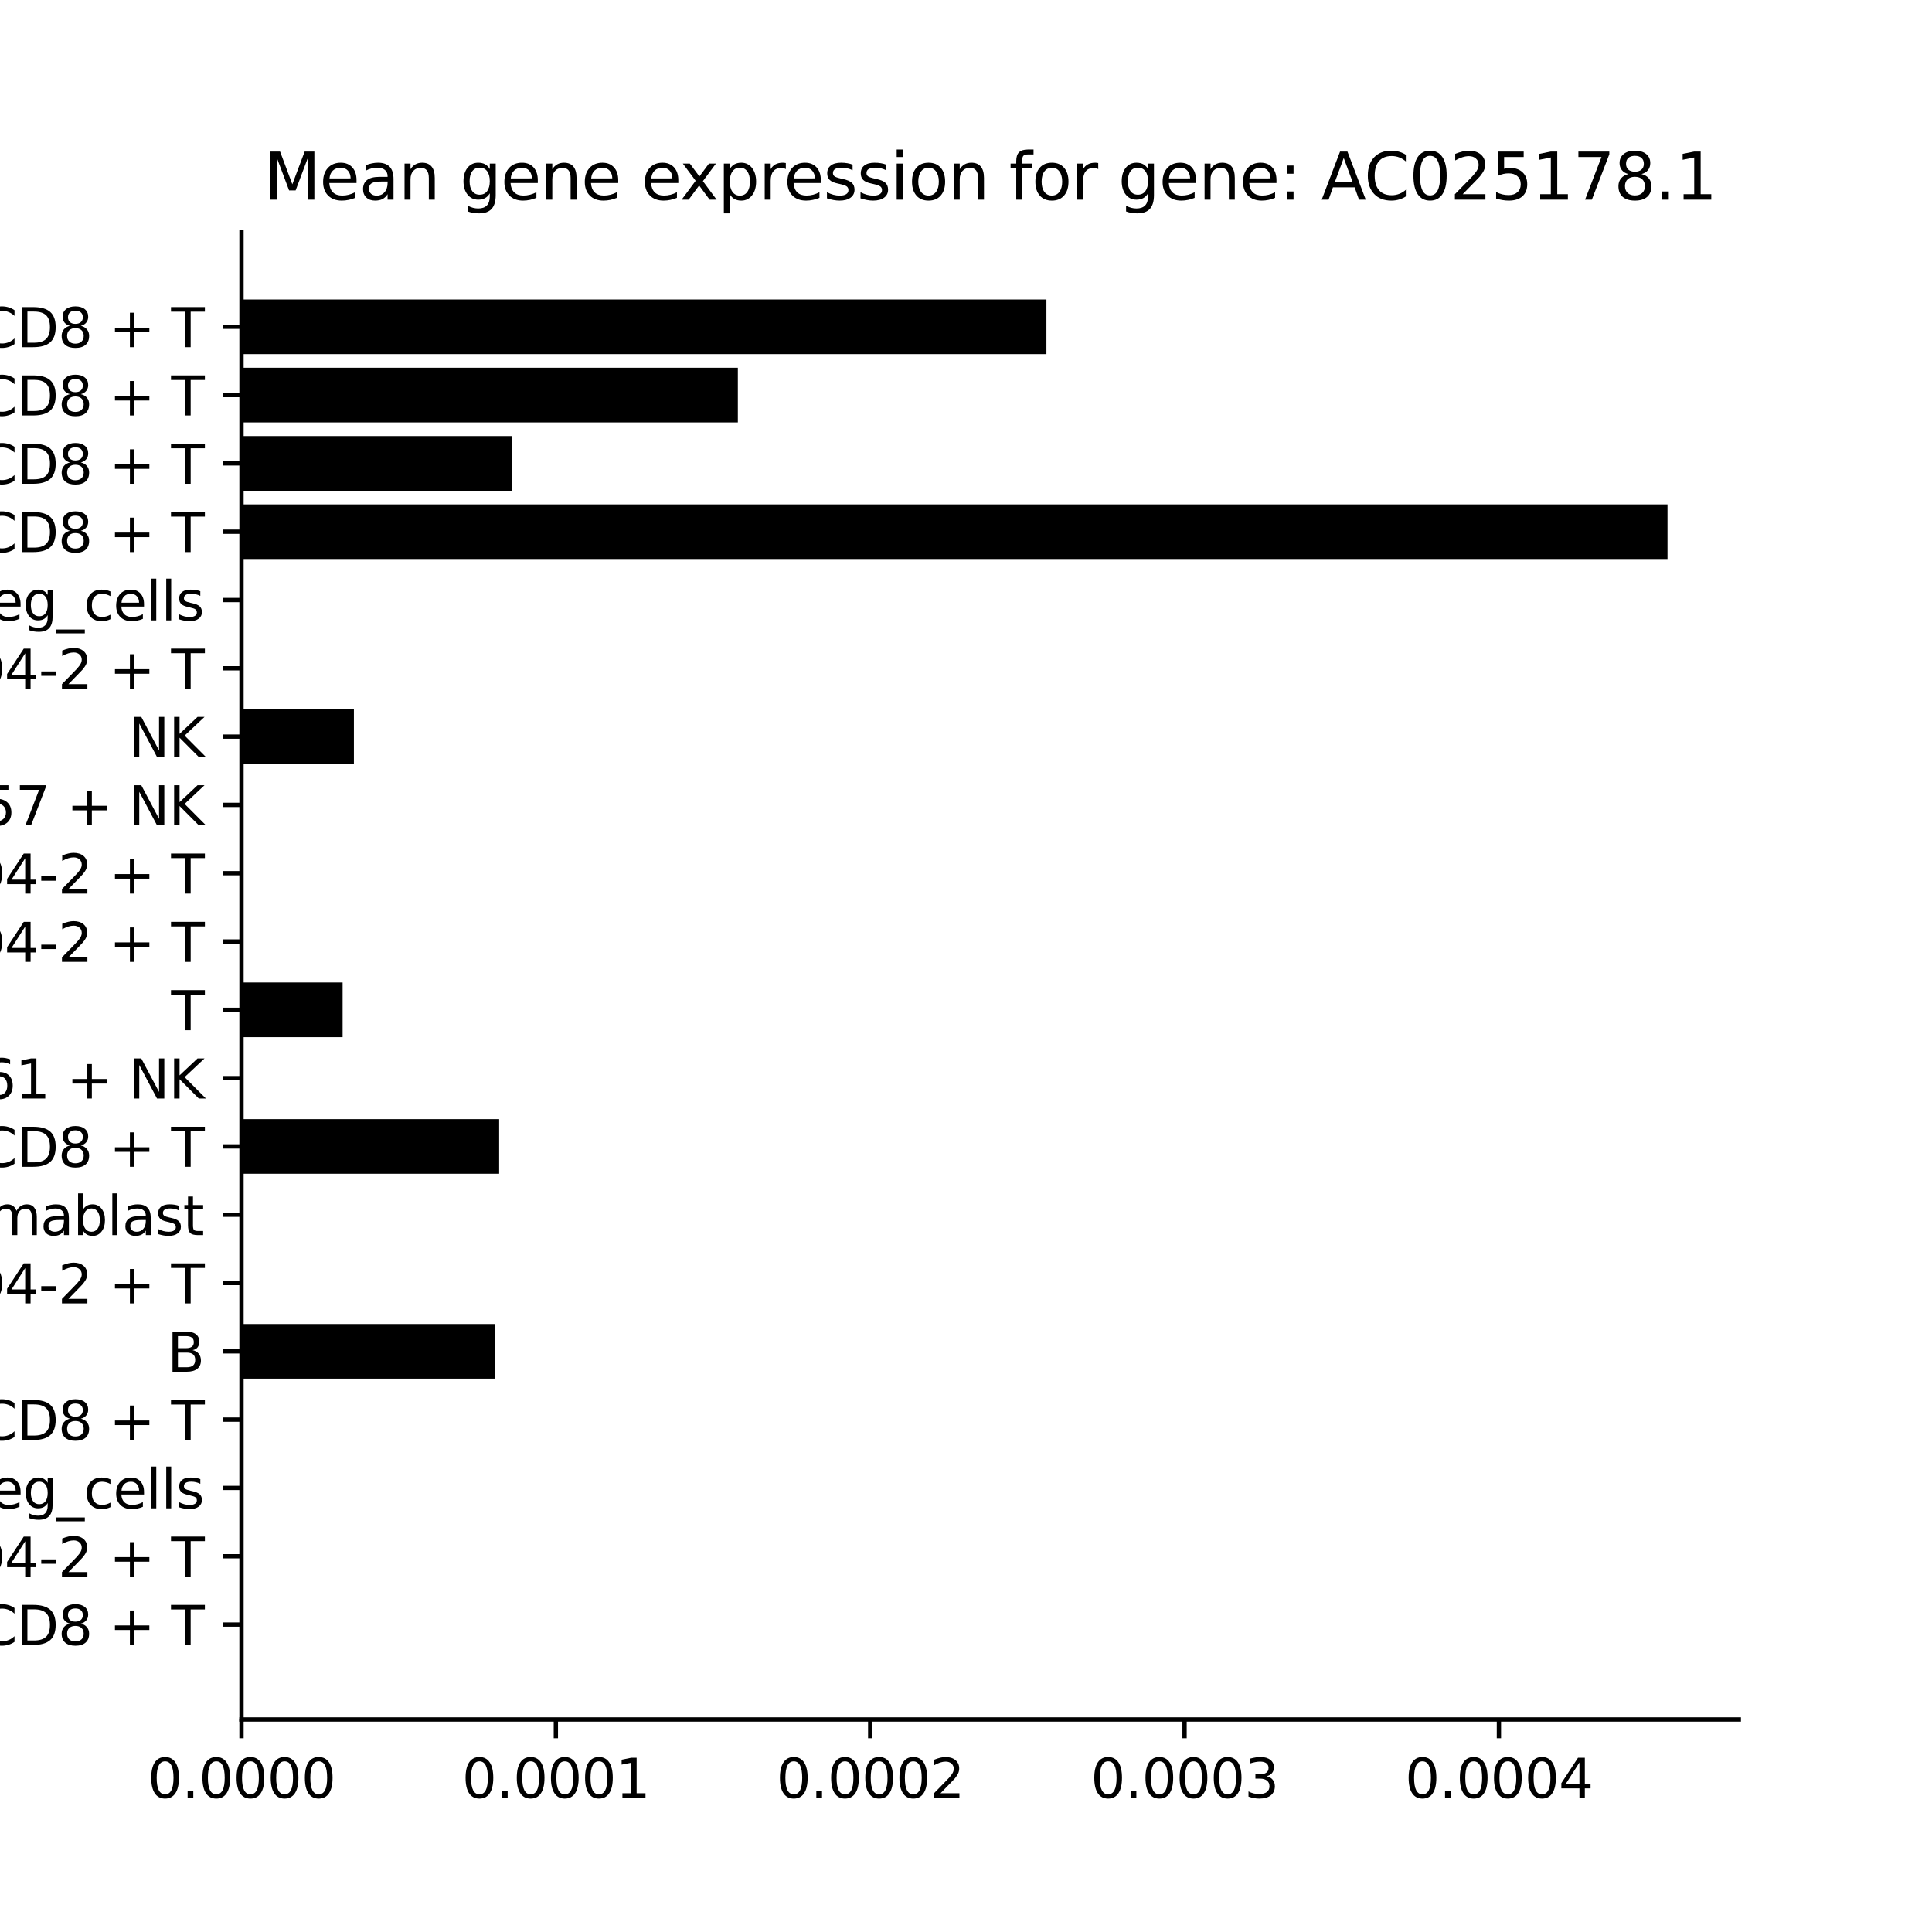 <?xml version="1.0" encoding="utf-8" standalone="no"?>
<!DOCTYPE svg PUBLIC "-//W3C//DTD SVG 1.1//EN"
  "http://www.w3.org/Graphics/SVG/1.1/DTD/svg11.dtd">
<svg xmlns:xlink="http://www.w3.org/1999/xlink" width="360pt" height="360pt" viewBox="0 0 360 360" xmlns="http://www.w3.org/2000/svg" version="1.1">
 <defs>
  <style type="text/css">*{stroke-linejoin: round; stroke-linecap: butt}</style>
 </defs>
 <g id="figure_1">
  <g id="patch_1">
   <path d="M 0 360 
L 360 360 
L 360 0 
L 0 0 
z
" style="fill: #ffffff"/>
  </g>
  <g id="axes_1">
   <g id="patch_2">
    <path d="M 45 320.4 
L 324 320.4 
L 324 43.2 
L 45 43.2 
z
" style="fill: #ffffff"/>
   </g>
   <g id="patch_3">
    <path d="M 45 55.8 
L 194.986 55.8 
L 194.986 65.982 
L 45 65.982 
z
" clip-path="url(#p5c3dc49578)"/>
   </g>
   <g id="patch_4">
    <path d="M 45 68.527 
L 137.486 68.527 
L 137.486 78.709 
L 45 78.709 
z
" clip-path="url(#p5c3dc49578)"/>
   </g>
   <g id="patch_5">
    <path d="M 45 81.255 
L 95.43 81.255 
L 95.43 91.436 
L 45 91.436 
z
" clip-path="url(#p5c3dc49578)"/>
   </g>
   <g id="patch_6">
    <path d="M 45 93.982 
L 310.714 93.982 
L 310.714 104.164 
L 45 104.164 
z
" clip-path="url(#p5c3dc49578)"/>
   </g>
   <g id="patch_7">
    <path d="M 45 106.709 
L 45 106.709 
L 45 116.891 
L 45 116.891 
z
" clip-path="url(#p5c3dc49578)"/>
   </g>
   <g id="patch_8">
    <path d="M 45 119.436 
L 45 119.436 
L 45 129.618 
L 45 129.618 
z
" clip-path="url(#p5c3dc49578)"/>
   </g>
   <g id="patch_9">
    <path d="M 45 132.164 
L 65.945 132.164 
L 65.945 142.345 
L 45 142.345 
z
" clip-path="url(#p5c3dc49578)"/>
   </g>
   <g id="patch_10">
    <path d="M 45 144.891 
L 45 144.891 
L 45 155.073 
L 45 155.073 
z
" clip-path="url(#p5c3dc49578)"/>
   </g>
   <g id="patch_11">
    <path d="M 45 157.618 
L 45 157.618 
L 45 167.8 
L 45 167.8 
z
" clip-path="url(#p5c3dc49578)"/>
   </g>
   <g id="patch_12">
    <path d="M 45 170.345 
L 45 170.345 
L 45 180.527 
L 45 180.527 
z
" clip-path="url(#p5c3dc49578)"/>
   </g>
   <g id="patch_13">
    <path d="M 45 183.073 
L 63.84 183.073 
L 63.84 193.255 
L 45 193.255 
z
" clip-path="url(#p5c3dc49578)"/>
   </g>
   <g id="patch_14">
    <path d="M 45 195.8 
L 45 195.8 
L 45 205.982 
L 45 205.982 
z
" clip-path="url(#p5c3dc49578)"/>
   </g>
   <g id="patch_15">
    <path d="M 45 208.527 
L 93.009 208.527 
L 93.009 218.709 
L 45 218.709 
z
" clip-path="url(#p5c3dc49578)"/>
   </g>
   <g id="patch_16">
    <path d="M 45 221.255 
L 45 221.255 
L 45 231.436 
L 45 231.436 
z
" clip-path="url(#p5c3dc49578)"/>
   </g>
   <g id="patch_17">
    <path d="M 45 233.982 
L 45 233.982 
L 45 244.164 
L 45 244.164 
z
" clip-path="url(#p5c3dc49578)"/>
   </g>
   <g id="patch_18">
    <path d="M 45 246.709 
L 92.161 246.709 
L 92.161 256.891 
L 45 256.891 
z
" clip-path="url(#p5c3dc49578)"/>
   </g>
   <g id="patch_19">
    <path d="M 45 259.436 
L 45 259.436 
L 45 269.618 
L 45 269.618 
z
" clip-path="url(#p5c3dc49578)"/>
   </g>
   <g id="patch_20">
    <path d="M 45 272.164 
L 45 272.164 
L 45 282.345 
L 45 282.345 
z
" clip-path="url(#p5c3dc49578)"/>
   </g>
   <g id="patch_21">
    <path d="M 45 284.891 
L 45 284.891 
L 45 295.073 
L 45 295.073 
z
" clip-path="url(#p5c3dc49578)"/>
   </g>
   <g id="patch_22">
    <path d="M 45 297.618 
L 45 297.618 
L 45 307.8 
L 45 307.8 
z
" clip-path="url(#p5c3dc49578)"/>
   </g>
   <g id="matplotlib.axis_1">
    <g id="xtick_1">
     <g id="line2d_1">
      <defs>
       <path id="m1528992772" d="M 0 0 
L 0 3.5 
" style="stroke: #000000; stroke-width: 0.8"/>
      </defs>
      <g>
       <use xlink:href="#m1528992772" x="45" y="320.4" style="stroke: #000000; stroke-width: 0.8"/>
      </g>
     </g>
     <g id="text_1">
      <!-- 0.0000 -->
      <g transform="translate(27.505 334.998) scale(0.1 -0.1)">
       <defs>
        <path id="DejaVuSans-30" d="M 2034 4250 
Q 1547 4250 1301 3770 
Q 1056 3291 1056 2328 
Q 1056 1369 1301 889 
Q 1547 409 2034 409 
Q 2525 409 2770 889 
Q 3016 1369 3016 2328 
Q 3016 3291 2770 3770 
Q 2525 4250 2034 4250 
z
M 2034 4750 
Q 2819 4750 3233 4129 
Q 3647 3509 3647 2328 
Q 3647 1150 3233 529 
Q 2819 -91 2034 -91 
Q 1250 -91 836 529 
Q 422 1150 422 2328 
Q 422 3509 836 4129 
Q 1250 4750 2034 4750 
z
" transform="scale(0.016)"/>
        <path id="DejaVuSans-2e" d="M 684 794 
L 1344 794 
L 1344 0 
L 684 0 
L 684 794 
z
" transform="scale(0.016)"/>
       </defs>
       <use xlink:href="#DejaVuSans-30"/>
       <use xlink:href="#DejaVuSans-2e" x="63.623"/>
       <use xlink:href="#DejaVuSans-30" x="95.41"/>
       <use xlink:href="#DejaVuSans-30" x="159.033"/>
       <use xlink:href="#DejaVuSans-30" x="222.656"/>
       <use xlink:href="#DejaVuSans-30" x="286.279"/>
      </g>
     </g>
    </g>
    <g id="xtick_2">
     <g id="line2d_2">
      <g>
       <use xlink:href="#m1528992772" x="103.575" y="320.4" style="stroke: #000000; stroke-width: 0.8"/>
      </g>
     </g>
     <g id="text_2">
      <!-- 0.0001 -->
      <g transform="translate(86.08 334.998) scale(0.1 -0.1)">
       <defs>
        <path id="DejaVuSans-31" d="M 794 531 
L 1825 531 
L 1825 4091 
L 703 3866 
L 703 4441 
L 1819 4666 
L 2450 4666 
L 2450 531 
L 3481 531 
L 3481 0 
L 794 0 
L 794 531 
z
" transform="scale(0.016)"/>
       </defs>
       <use xlink:href="#DejaVuSans-30"/>
       <use xlink:href="#DejaVuSans-2e" x="63.623"/>
       <use xlink:href="#DejaVuSans-30" x="95.41"/>
       <use xlink:href="#DejaVuSans-30" x="159.033"/>
       <use xlink:href="#DejaVuSans-30" x="222.656"/>
       <use xlink:href="#DejaVuSans-31" x="286.279"/>
      </g>
     </g>
    </g>
    <g id="xtick_3">
     <g id="line2d_3">
      <g>
       <use xlink:href="#m1528992772" x="162.15" y="320.4" style="stroke: #000000; stroke-width: 0.8"/>
      </g>
     </g>
     <g id="text_3">
      <!-- 0.0002 -->
      <g transform="translate(144.655 334.998) scale(0.1 -0.1)">
       <defs>
        <path id="DejaVuSans-32" d="M 1228 531 
L 3431 531 
L 3431 0 
L 469 0 
L 469 531 
Q 828 903 1448 1529 
Q 2069 2156 2228 2338 
Q 2531 2678 2651 2914 
Q 2772 3150 2772 3378 
Q 2772 3750 2511 3984 
Q 2250 4219 1831 4219 
Q 1534 4219 1204 4116 
Q 875 4013 500 3803 
L 500 4441 
Q 881 4594 1212 4672 
Q 1544 4750 1819 4750 
Q 2544 4750 2975 4387 
Q 3406 4025 3406 3419 
Q 3406 3131 3298 2873 
Q 3191 2616 2906 2266 
Q 2828 2175 2409 1742 
Q 1991 1309 1228 531 
z
" transform="scale(0.016)"/>
       </defs>
       <use xlink:href="#DejaVuSans-30"/>
       <use xlink:href="#DejaVuSans-2e" x="63.623"/>
       <use xlink:href="#DejaVuSans-30" x="95.41"/>
       <use xlink:href="#DejaVuSans-30" x="159.033"/>
       <use xlink:href="#DejaVuSans-30" x="222.656"/>
       <use xlink:href="#DejaVuSans-32" x="286.279"/>
      </g>
     </g>
    </g>
    <g id="xtick_4">
     <g id="line2d_4">
      <g>
       <use xlink:href="#m1528992772" x="220.725" y="320.4" style="stroke: #000000; stroke-width: 0.8"/>
      </g>
     </g>
     <g id="text_4">
      <!-- 0.0003 -->
      <g transform="translate(203.23 334.998) scale(0.1 -0.1)">
       <defs>
        <path id="DejaVuSans-33" d="M 2597 2516 
Q 3050 2419 3304 2112 
Q 3559 1806 3559 1356 
Q 3559 666 3084 287 
Q 2609 -91 1734 -91 
Q 1441 -91 1130 -33 
Q 819 25 488 141 
L 488 750 
Q 750 597 1062 519 
Q 1375 441 1716 441 
Q 2309 441 2620 675 
Q 2931 909 2931 1356 
Q 2931 1769 2642 2001 
Q 2353 2234 1838 2234 
L 1294 2234 
L 1294 2753 
L 1863 2753 
Q 2328 2753 2575 2939 
Q 2822 3125 2822 3475 
Q 2822 3834 2567 4026 
Q 2313 4219 1838 4219 
Q 1578 4219 1281 4162 
Q 984 4106 628 3988 
L 628 4550 
Q 988 4650 1302 4700 
Q 1616 4750 1894 4750 
Q 2613 4750 3031 4423 
Q 3450 4097 3450 3541 
Q 3450 3153 3228 2886 
Q 3006 2619 2597 2516 
z
" transform="scale(0.016)"/>
       </defs>
       <use xlink:href="#DejaVuSans-30"/>
       <use xlink:href="#DejaVuSans-2e" x="63.623"/>
       <use xlink:href="#DejaVuSans-30" x="95.41"/>
       <use xlink:href="#DejaVuSans-30" x="159.033"/>
       <use xlink:href="#DejaVuSans-30" x="222.656"/>
       <use xlink:href="#DejaVuSans-33" x="286.279"/>
      </g>
     </g>
    </g>
    <g id="xtick_5">
     <g id="line2d_5">
      <g>
       <use xlink:href="#m1528992772" x="279.3" y="320.4" style="stroke: #000000; stroke-width: 0.8"/>
      </g>
     </g>
     <g id="text_5">
      <!-- 0.0004 -->
      <g transform="translate(261.805 334.998) scale(0.1 -0.1)">
       <defs>
        <path id="DejaVuSans-34" d="M 2419 4116 
L 825 1625 
L 2419 1625 
L 2419 4116 
z
M 2253 4666 
L 3047 4666 
L 3047 1625 
L 3713 1625 
L 3713 1100 
L 3047 1100 
L 3047 0 
L 2419 0 
L 2419 1100 
L 313 1100 
L 313 1709 
L 2253 4666 
z
" transform="scale(0.016)"/>
       </defs>
       <use xlink:href="#DejaVuSans-30"/>
       <use xlink:href="#DejaVuSans-2e" x="63.623"/>
       <use xlink:href="#DejaVuSans-30" x="95.41"/>
       <use xlink:href="#DejaVuSans-30" x="159.033"/>
       <use xlink:href="#DejaVuSans-30" x="222.656"/>
       <use xlink:href="#DejaVuSans-34" x="286.279"/>
      </g>
     </g>
    </g>
   </g>
   <g id="matplotlib.axis_2">
    <g id="ytick_1">
     <g id="line2d_6">
      <defs>
       <path id="m6874644279" d="M 0 0 
L -3.5 0 
" style="stroke: #000000; stroke-width: 0.8"/>
      </defs>
      <g>
       <use xlink:href="#m6874644279" x="45" y="60.891" style="stroke: #000000; stroke-width: 0.8"/>
      </g>
     </g>
     <g id="text_6">
      <!-- CD57 + CD8 + T -->
      <g transform="translate(-46.033 64.69) scale(0.1 -0.1)">
       <defs>
        <path id="DejaVuSans-43" d="M 4122 4306 
L 4122 3641 
Q 3803 3938 3442 4084 
Q 3081 4231 2675 4231 
Q 1875 4231 1450 3742 
Q 1025 3253 1025 2328 
Q 1025 1406 1450 917 
Q 1875 428 2675 428 
Q 3081 428 3442 575 
Q 3803 722 4122 1019 
L 4122 359 
Q 3791 134 3420 21 
Q 3050 -91 2638 -91 
Q 1578 -91 968 557 
Q 359 1206 359 2328 
Q 359 3453 968 4101 
Q 1578 4750 2638 4750 
Q 3056 4750 3426 4639 
Q 3797 4528 4122 4306 
z
" transform="scale(0.016)"/>
        <path id="DejaVuSans-44" d="M 1259 4147 
L 1259 519 
L 2022 519 
Q 2988 519 3436 956 
Q 3884 1394 3884 2338 
Q 3884 3275 3436 3711 
Q 2988 4147 2022 4147 
L 1259 4147 
z
M 628 4666 
L 1925 4666 
Q 3281 4666 3915 4102 
Q 4550 3538 4550 2338 
Q 4550 1131 3912 565 
Q 3275 0 1925 0 
L 628 0 
L 628 4666 
z
" transform="scale(0.016)"/>
        <path id="DejaVuSans-35" d="M 691 4666 
L 3169 4666 
L 3169 4134 
L 1269 4134 
L 1269 2991 
Q 1406 3038 1543 3061 
Q 1681 3084 1819 3084 
Q 2600 3084 3056 2656 
Q 3513 2228 3513 1497 
Q 3513 744 3044 326 
Q 2575 -91 1722 -91 
Q 1428 -91 1123 -41 
Q 819 9 494 109 
L 494 744 
Q 775 591 1075 516 
Q 1375 441 1709 441 
Q 2250 441 2565 725 
Q 2881 1009 2881 1497 
Q 2881 1984 2565 2268 
Q 2250 2553 1709 2553 
Q 1456 2553 1204 2497 
Q 953 2441 691 2322 
L 691 4666 
z
" transform="scale(0.016)"/>
        <path id="DejaVuSans-37" d="M 525 4666 
L 3525 4666 
L 3525 4397 
L 1831 0 
L 1172 0 
L 2766 4134 
L 525 4134 
L 525 4666 
z
" transform="scale(0.016)"/>
        <path id="DejaVuSans-20" transform="scale(0.016)"/>
        <path id="DejaVuSans-2b" d="M 2944 4013 
L 2944 2272 
L 4684 2272 
L 4684 1741 
L 2944 1741 
L 2944 0 
L 2419 0 
L 2419 1741 
L 678 1741 
L 678 2272 
L 2419 2272 
L 2419 4013 
L 2944 4013 
z
" transform="scale(0.016)"/>
        <path id="DejaVuSans-38" d="M 2034 2216 
Q 1584 2216 1326 1975 
Q 1069 1734 1069 1313 
Q 1069 891 1326 650 
Q 1584 409 2034 409 
Q 2484 409 2743 651 
Q 3003 894 3003 1313 
Q 3003 1734 2745 1975 
Q 2488 2216 2034 2216 
z
M 1403 2484 
Q 997 2584 770 2862 
Q 544 3141 544 3541 
Q 544 4100 942 4425 
Q 1341 4750 2034 4750 
Q 2731 4750 3128 4425 
Q 3525 4100 3525 3541 
Q 3525 3141 3298 2862 
Q 3072 2584 2669 2484 
Q 3125 2378 3379 2068 
Q 3634 1759 3634 1313 
Q 3634 634 3220 271 
Q 2806 -91 2034 -91 
Q 1263 -91 848 271 
Q 434 634 434 1313 
Q 434 1759 690 2068 
Q 947 2378 1403 2484 
z
M 1172 3481 
Q 1172 3119 1398 2916 
Q 1625 2713 2034 2713 
Q 2441 2713 2670 2916 
Q 2900 3119 2900 3481 
Q 2900 3844 2670 4047 
Q 2441 4250 2034 4250 
Q 1625 4250 1398 4047 
Q 1172 3844 1172 3481 
z
" transform="scale(0.016)"/>
        <path id="DejaVuSans-54" d="M -19 4666 
L 3928 4666 
L 3928 4134 
L 2272 4134 
L 2272 0 
L 1638 0 
L 1638 4134 
L -19 4134 
L -19 4666 
z
" transform="scale(0.016)"/>
       </defs>
       <use xlink:href="#DejaVuSans-43"/>
       <use xlink:href="#DejaVuSans-44" x="69.824"/>
       <use xlink:href="#DejaVuSans-35" x="146.826"/>
       <use xlink:href="#DejaVuSans-37" x="210.449"/>
       <use xlink:href="#DejaVuSans-20" x="274.072"/>
       <use xlink:href="#DejaVuSans-2b" x="305.859"/>
       <use xlink:href="#DejaVuSans-20" x="389.648"/>
       <use xlink:href="#DejaVuSans-43" x="421.436"/>
       <use xlink:href="#DejaVuSans-44" x="491.26"/>
       <use xlink:href="#DejaVuSans-38" x="568.262"/>
       <use xlink:href="#DejaVuSans-20" x="631.885"/>
       <use xlink:href="#DejaVuSans-2b" x="663.672"/>
       <use xlink:href="#DejaVuSans-20" x="747.461"/>
       <use xlink:href="#DejaVuSans-54" x="779.248"/>
      </g>
     </g>
    </g>
    <g id="ytick_2">
     <g id="line2d_7">
      <g>
       <use xlink:href="#m6874644279" x="45" y="73.618" style="stroke: #000000; stroke-width: 0.8"/>
      </g>
     </g>
     <g id="text_7">
      <!-- Effector CD8 + T -->
      <g transform="translate(-46.228 77.417) scale(0.1 -0.1)">
       <defs>
        <path id="DejaVuSans-45" d="M 628 4666 
L 3578 4666 
L 3578 4134 
L 1259 4134 
L 1259 2753 
L 3481 2753 
L 3481 2222 
L 1259 2222 
L 1259 531 
L 3634 531 
L 3634 0 
L 628 0 
L 628 4666 
z
" transform="scale(0.016)"/>
        <path id="DejaVuSans-66" d="M 2375 4863 
L 2375 4384 
L 1825 4384 
Q 1516 4384 1395 4259 
Q 1275 4134 1275 3809 
L 1275 3500 
L 2222 3500 
L 2222 3053 
L 1275 3053 
L 1275 0 
L 697 0 
L 697 3053 
L 147 3053 
L 147 3500 
L 697 3500 
L 697 3744 
Q 697 4328 969 4595 
Q 1241 4863 1831 4863 
L 2375 4863 
z
" transform="scale(0.016)"/>
        <path id="DejaVuSans-65" d="M 3597 1894 
L 3597 1613 
L 953 1613 
Q 991 1019 1311 708 
Q 1631 397 2203 397 
Q 2534 397 2845 478 
Q 3156 559 3463 722 
L 3463 178 
Q 3153 47 2828 -22 
Q 2503 -91 2169 -91 
Q 1331 -91 842 396 
Q 353 884 353 1716 
Q 353 2575 817 3079 
Q 1281 3584 2069 3584 
Q 2775 3584 3186 3129 
Q 3597 2675 3597 1894 
z
M 3022 2063 
Q 3016 2534 2758 2815 
Q 2500 3097 2075 3097 
Q 1594 3097 1305 2825 
Q 1016 2553 972 2059 
L 3022 2063 
z
" transform="scale(0.016)"/>
        <path id="DejaVuSans-63" d="M 3122 3366 
L 3122 2828 
Q 2878 2963 2633 3030 
Q 2388 3097 2138 3097 
Q 1578 3097 1268 2742 
Q 959 2388 959 1747 
Q 959 1106 1268 751 
Q 1578 397 2138 397 
Q 2388 397 2633 464 
Q 2878 531 3122 666 
L 3122 134 
Q 2881 22 2623 -34 
Q 2366 -91 2075 -91 
Q 1284 -91 818 406 
Q 353 903 353 1747 
Q 353 2603 823 3093 
Q 1294 3584 2113 3584 
Q 2378 3584 2631 3529 
Q 2884 3475 3122 3366 
z
" transform="scale(0.016)"/>
        <path id="DejaVuSans-74" d="M 1172 4494 
L 1172 3500 
L 2356 3500 
L 2356 3053 
L 1172 3053 
L 1172 1153 
Q 1172 725 1289 603 
Q 1406 481 1766 481 
L 2356 481 
L 2356 0 
L 1766 0 
Q 1100 0 847 248 
Q 594 497 594 1153 
L 594 3053 
L 172 3053 
L 172 3500 
L 594 3500 
L 594 4494 
L 1172 4494 
z
" transform="scale(0.016)"/>
        <path id="DejaVuSans-6f" d="M 1959 3097 
Q 1497 3097 1228 2736 
Q 959 2375 959 1747 
Q 959 1119 1226 758 
Q 1494 397 1959 397 
Q 2419 397 2687 759 
Q 2956 1122 2956 1747 
Q 2956 2369 2687 2733 
Q 2419 3097 1959 3097 
z
M 1959 3584 
Q 2709 3584 3137 3096 
Q 3566 2609 3566 1747 
Q 3566 888 3137 398 
Q 2709 -91 1959 -91 
Q 1206 -91 779 398 
Q 353 888 353 1747 
Q 353 2609 779 3096 
Q 1206 3584 1959 3584 
z
" transform="scale(0.016)"/>
        <path id="DejaVuSans-72" d="M 2631 2963 
Q 2534 3019 2420 3045 
Q 2306 3072 2169 3072 
Q 1681 3072 1420 2755 
Q 1159 2438 1159 1844 
L 1159 0 
L 581 0 
L 581 3500 
L 1159 3500 
L 1159 2956 
Q 1341 3275 1631 3429 
Q 1922 3584 2338 3584 
Q 2397 3584 2469 3576 
Q 2541 3569 2628 3553 
L 2631 2963 
z
" transform="scale(0.016)"/>
       </defs>
       <use xlink:href="#DejaVuSans-45"/>
       <use xlink:href="#DejaVuSans-66" x="63.184"/>
       <use xlink:href="#DejaVuSans-66" x="98.389"/>
       <use xlink:href="#DejaVuSans-65" x="133.594"/>
       <use xlink:href="#DejaVuSans-63" x="195.117"/>
       <use xlink:href="#DejaVuSans-74" x="250.098"/>
       <use xlink:href="#DejaVuSans-6f" x="289.307"/>
       <use xlink:href="#DejaVuSans-72" x="350.488"/>
       <use xlink:href="#DejaVuSans-20" x="391.602"/>
       <use xlink:href="#DejaVuSans-43" x="423.389"/>
       <use xlink:href="#DejaVuSans-44" x="493.213"/>
       <use xlink:href="#DejaVuSans-38" x="570.215"/>
       <use xlink:href="#DejaVuSans-20" x="633.838"/>
       <use xlink:href="#DejaVuSans-2b" x="665.625"/>
       <use xlink:href="#DejaVuSans-20" x="749.414"/>
       <use xlink:href="#DejaVuSans-54" x="781.201"/>
      </g>
     </g>
    </g>
    <g id="ytick_3">
     <g id="line2d_8">
      <g>
       <use xlink:href="#m6874644279" x="45" y="86.345" style="stroke: #000000; stroke-width: 0.8"/>
      </g>
     </g>
     <g id="text_8">
      <!-- CD28 - CD8 + T -->
      <g transform="translate(-41.261 90.145) scale(0.1 -0.1)">
       <defs>
        <path id="DejaVuSans-2d" d="M 313 2009 
L 1997 2009 
L 1997 1497 
L 313 1497 
L 313 2009 
z
" transform="scale(0.016)"/>
       </defs>
       <use xlink:href="#DejaVuSans-43"/>
       <use xlink:href="#DejaVuSans-44" x="69.824"/>
       <use xlink:href="#DejaVuSans-32" x="146.826"/>
       <use xlink:href="#DejaVuSans-38" x="210.449"/>
       <use xlink:href="#DejaVuSans-20" x="274.072"/>
       <use xlink:href="#DejaVuSans-2d" x="305.859"/>
       <use xlink:href="#DejaVuSans-20" x="341.943"/>
       <use xlink:href="#DejaVuSans-43" x="373.73"/>
       <use xlink:href="#DejaVuSans-44" x="443.555"/>
       <use xlink:href="#DejaVuSans-38" x="520.557"/>
       <use xlink:href="#DejaVuSans-20" x="584.18"/>
       <use xlink:href="#DejaVuSans-2b" x="615.967"/>
       <use xlink:href="#DejaVuSans-20" x="699.756"/>
       <use xlink:href="#DejaVuSans-54" x="731.543"/>
      </g>
     </g>
    </g>
    <g id="ytick_4">
     <g id="line2d_9">
      <g>
       <use xlink:href="#m6874644279" x="45" y="99.073" style="stroke: #000000; stroke-width: 0.8"/>
      </g>
     </g>
     <g id="text_9">
      <!-- Effector_memory CD8 + T -->
      <g transform="translate(-93.011 102.872) scale(0.1 -0.1)">
       <defs>
        <path id="DejaVuSans-5f" d="M 3263 -1063 
L 3263 -1509 
L -63 -1509 
L -63 -1063 
L 3263 -1063 
z
" transform="scale(0.016)"/>
        <path id="DejaVuSans-6d" d="M 3328 2828 
Q 3544 3216 3844 3400 
Q 4144 3584 4550 3584 
Q 5097 3584 5394 3201 
Q 5691 2819 5691 2113 
L 5691 0 
L 5113 0 
L 5113 2094 
Q 5113 2597 4934 2840 
Q 4756 3084 4391 3084 
Q 3944 3084 3684 2787 
Q 3425 2491 3425 1978 
L 3425 0 
L 2847 0 
L 2847 2094 
Q 2847 2600 2669 2842 
Q 2491 3084 2119 3084 
Q 1678 3084 1418 2786 
Q 1159 2488 1159 1978 
L 1159 0 
L 581 0 
L 581 3500 
L 1159 3500 
L 1159 2956 
Q 1356 3278 1631 3431 
Q 1906 3584 2284 3584 
Q 2666 3584 2933 3390 
Q 3200 3197 3328 2828 
z
" transform="scale(0.016)"/>
        <path id="DejaVuSans-79" d="M 2059 -325 
Q 1816 -950 1584 -1140 
Q 1353 -1331 966 -1331 
L 506 -1331 
L 506 -850 
L 844 -850 
Q 1081 -850 1212 -737 
Q 1344 -625 1503 -206 
L 1606 56 
L 191 3500 
L 800 3500 
L 1894 763 
L 2988 3500 
L 3597 3500 
L 2059 -325 
z
" transform="scale(0.016)"/>
       </defs>
       <use xlink:href="#DejaVuSans-45"/>
       <use xlink:href="#DejaVuSans-66" x="63.184"/>
       <use xlink:href="#DejaVuSans-66" x="98.389"/>
       <use xlink:href="#DejaVuSans-65" x="133.594"/>
       <use xlink:href="#DejaVuSans-63" x="195.117"/>
       <use xlink:href="#DejaVuSans-74" x="250.098"/>
       <use xlink:href="#DejaVuSans-6f" x="289.307"/>
       <use xlink:href="#DejaVuSans-72" x="350.488"/>
       <use xlink:href="#DejaVuSans-5f" x="391.602"/>
       <use xlink:href="#DejaVuSans-6d" x="441.602"/>
       <use xlink:href="#DejaVuSans-65" x="539.014"/>
       <use xlink:href="#DejaVuSans-6d" x="600.537"/>
       <use xlink:href="#DejaVuSans-6f" x="697.949"/>
       <use xlink:href="#DejaVuSans-72" x="759.131"/>
       <use xlink:href="#DejaVuSans-79" x="800.244"/>
       <use xlink:href="#DejaVuSans-20" x="859.424"/>
       <use xlink:href="#DejaVuSans-43" x="891.211"/>
       <use xlink:href="#DejaVuSans-44" x="961.035"/>
       <use xlink:href="#DejaVuSans-38" x="1038.037"/>
       <use xlink:href="#DejaVuSans-20" x="1101.66"/>
       <use xlink:href="#DejaVuSans-2b" x="1133.447"/>
       <use xlink:href="#DejaVuSans-20" x="1217.236"/>
       <use xlink:href="#DejaVuSans-54" x="1249.023"/>
      </g>
     </g>
    </g>
    <g id="ytick_5">
     <g id="line2d_10">
      <g>
       <use xlink:href="#m6874644279" x="45" y="111.8" style="stroke: #000000; stroke-width: 0.8"/>
      </g>
     </g>
     <g id="text_10">
      <!-- Treg_cells -->
      <g transform="translate(-10.438 115.599) scale(0.1 -0.1)">
       <defs>
        <path id="DejaVuSans-67" d="M 2906 1791 
Q 2906 2416 2648 2759 
Q 2391 3103 1925 3103 
Q 1463 3103 1205 2759 
Q 947 2416 947 1791 
Q 947 1169 1205 825 
Q 1463 481 1925 481 
Q 2391 481 2648 825 
Q 2906 1169 2906 1791 
z
M 3481 434 
Q 3481 -459 3084 -895 
Q 2688 -1331 1869 -1331 
Q 1566 -1331 1297 -1286 
Q 1028 -1241 775 -1147 
L 775 -588 
Q 1028 -725 1275 -790 
Q 1522 -856 1778 -856 
Q 2344 -856 2625 -561 
Q 2906 -266 2906 331 
L 2906 616 
Q 2728 306 2450 153 
Q 2172 0 1784 0 
Q 1141 0 747 490 
Q 353 981 353 1791 
Q 353 2603 747 3093 
Q 1141 3584 1784 3584 
Q 2172 3584 2450 3431 
Q 2728 3278 2906 2969 
L 2906 3500 
L 3481 3500 
L 3481 434 
z
" transform="scale(0.016)"/>
        <path id="DejaVuSans-6c" d="M 603 4863 
L 1178 4863 
L 1178 0 
L 603 0 
L 603 4863 
z
" transform="scale(0.016)"/>
        <path id="DejaVuSans-73" d="M 2834 3397 
L 2834 2853 
Q 2591 2978 2328 3040 
Q 2066 3103 1784 3103 
Q 1356 3103 1142 2972 
Q 928 2841 928 2578 
Q 928 2378 1081 2264 
Q 1234 2150 1697 2047 
L 1894 2003 
Q 2506 1872 2764 1633 
Q 3022 1394 3022 966 
Q 3022 478 2636 193 
Q 2250 -91 1575 -91 
Q 1294 -91 989 -36 
Q 684 19 347 128 
L 347 722 
Q 666 556 975 473 
Q 1284 391 1588 391 
Q 1994 391 2212 530 
Q 2431 669 2431 922 
Q 2431 1156 2273 1281 
Q 2116 1406 1581 1522 
L 1381 1569 
Q 847 1681 609 1914 
Q 372 2147 372 2553 
Q 372 3047 722 3315 
Q 1072 3584 1716 3584 
Q 2034 3584 2315 3537 
Q 2597 3491 2834 3397 
z
" transform="scale(0.016)"/>
       </defs>
       <use xlink:href="#DejaVuSans-54"/>
       <use xlink:href="#DejaVuSans-72" x="46.334"/>
       <use xlink:href="#DejaVuSans-65" x="85.197"/>
       <use xlink:href="#DejaVuSans-67" x="146.721"/>
       <use xlink:href="#DejaVuSans-5f" x="210.197"/>
       <use xlink:href="#DejaVuSans-63" x="260.197"/>
       <use xlink:href="#DejaVuSans-65" x="315.178"/>
       <use xlink:href="#DejaVuSans-6c" x="376.701"/>
       <use xlink:href="#DejaVuSans-6c" x="404.484"/>
       <use xlink:href="#DejaVuSans-73" x="432.268"/>
      </g>
     </g>
    </g>
    <g id="ytick_6">
     <g id="line2d_11">
      <g>
       <use xlink:href="#m6874644279" x="45" y="124.527" style="stroke: #000000; stroke-width: 0.8"/>
      </g>
     </g>
     <g id="text_11">
      <!-- Effector_memory CD4-1 + CD4-2 + T -->
      <g transform="translate(-148.733 128.326) scale(0.1 -0.1)">
       <use xlink:href="#DejaVuSans-45"/>
       <use xlink:href="#DejaVuSans-66" x="63.184"/>
       <use xlink:href="#DejaVuSans-66" x="98.389"/>
       <use xlink:href="#DejaVuSans-65" x="133.594"/>
       <use xlink:href="#DejaVuSans-63" x="195.117"/>
       <use xlink:href="#DejaVuSans-74" x="250.098"/>
       <use xlink:href="#DejaVuSans-6f" x="289.307"/>
       <use xlink:href="#DejaVuSans-72" x="350.488"/>
       <use xlink:href="#DejaVuSans-5f" x="391.602"/>
       <use xlink:href="#DejaVuSans-6d" x="441.602"/>
       <use xlink:href="#DejaVuSans-65" x="539.014"/>
       <use xlink:href="#DejaVuSans-6d" x="600.537"/>
       <use xlink:href="#DejaVuSans-6f" x="697.949"/>
       <use xlink:href="#DejaVuSans-72" x="759.131"/>
       <use xlink:href="#DejaVuSans-79" x="800.244"/>
       <use xlink:href="#DejaVuSans-20" x="859.424"/>
       <use xlink:href="#DejaVuSans-43" x="891.211"/>
       <use xlink:href="#DejaVuSans-44" x="961.035"/>
       <use xlink:href="#DejaVuSans-34" x="1038.037"/>
       <use xlink:href="#DejaVuSans-2d" x="1101.66"/>
       <use xlink:href="#DejaVuSans-31" x="1137.744"/>
       <use xlink:href="#DejaVuSans-20" x="1201.367"/>
       <use xlink:href="#DejaVuSans-2b" x="1233.154"/>
       <use xlink:href="#DejaVuSans-20" x="1316.943"/>
       <use xlink:href="#DejaVuSans-43" x="1348.73"/>
       <use xlink:href="#DejaVuSans-44" x="1418.555"/>
       <use xlink:href="#DejaVuSans-34" x="1495.557"/>
       <use xlink:href="#DejaVuSans-2d" x="1559.18"/>
       <use xlink:href="#DejaVuSans-32" x="1595.264"/>
       <use xlink:href="#DejaVuSans-20" x="1658.887"/>
       <use xlink:href="#DejaVuSans-2b" x="1690.674"/>
       <use xlink:href="#DejaVuSans-20" x="1774.463"/>
       <use xlink:href="#DejaVuSans-54" x="1806.25"/>
      </g>
     </g>
    </g>
    <g id="ytick_7">
     <g id="line2d_12">
      <g>
       <use xlink:href="#m6874644279" x="45" y="137.255" style="stroke: #000000; stroke-width: 0.8"/>
      </g>
     </g>
     <g id="text_12">
      <!-- NK -->
      <g transform="translate(23.961 141.054) scale(0.1 -0.1)">
       <defs>
        <path id="DejaVuSans-4e" d="M 628 4666 
L 1478 4666 
L 3547 763 
L 3547 4666 
L 4159 4666 
L 4159 0 
L 3309 0 
L 1241 3903 
L 1241 0 
L 628 0 
L 628 4666 
z
" transform="scale(0.016)"/>
        <path id="DejaVuSans-4b" d="M 628 4666 
L 1259 4666 
L 1259 2694 
L 3353 4666 
L 4166 4666 
L 1850 2491 
L 4331 0 
L 3500 0 
L 1259 2247 
L 1259 0 
L 628 0 
L 628 4666 
z
" transform="scale(0.016)"/>
       </defs>
       <use xlink:href="#DejaVuSans-4e"/>
       <use xlink:href="#DejaVuSans-4b" x="74.805"/>
      </g>
     </g>
    </g>
    <g id="ytick_8">
     <g id="line2d_13">
      <g>
       <use xlink:href="#m6874644279" x="45" y="149.982" style="stroke: #000000; stroke-width: 0.8"/>
      </g>
     </g>
     <g id="text_13">
      <!-- CD57 + NK -->
      <g transform="translate(-18.183 153.781) scale(0.1 -0.1)">
       <use xlink:href="#DejaVuSans-43"/>
       <use xlink:href="#DejaVuSans-44" x="69.824"/>
       <use xlink:href="#DejaVuSans-35" x="146.826"/>
       <use xlink:href="#DejaVuSans-37" x="210.449"/>
       <use xlink:href="#DejaVuSans-20" x="274.072"/>
       <use xlink:href="#DejaVuSans-2b" x="305.859"/>
       <use xlink:href="#DejaVuSans-20" x="389.648"/>
       <use xlink:href="#DejaVuSans-4e" x="421.436"/>
       <use xlink:href="#DejaVuSans-4b" x="496.24"/>
      </g>
     </g>
    </g>
    <g id="ytick_9">
     <g id="line2d_14">
      <g>
       <use xlink:href="#m6874644279" x="45" y="162.709" style="stroke: #000000; stroke-width: 0.8"/>
      </g>
     </g>
     <g id="text_14">
      <!-- Central_memory CD4-1 + CD4-2 + T -->
      <g transform="translate(-145.983 166.508) scale(0.1 -0.1)">
       <defs>
        <path id="DejaVuSans-6e" d="M 3513 2113 
L 3513 0 
L 2938 0 
L 2938 2094 
Q 2938 2591 2744 2837 
Q 2550 3084 2163 3084 
Q 1697 3084 1428 2787 
Q 1159 2491 1159 1978 
L 1159 0 
L 581 0 
L 581 3500 
L 1159 3500 
L 1159 2956 
Q 1366 3272 1645 3428 
Q 1925 3584 2291 3584 
Q 2894 3584 3203 3211 
Q 3513 2838 3513 2113 
z
" transform="scale(0.016)"/>
        <path id="DejaVuSans-61" d="M 2194 1759 
Q 1497 1759 1228 1600 
Q 959 1441 959 1056 
Q 959 750 1161 570 
Q 1363 391 1709 391 
Q 2188 391 2477 730 
Q 2766 1069 2766 1631 
L 2766 1759 
L 2194 1759 
z
M 3341 1997 
L 3341 0 
L 2766 0 
L 2766 531 
Q 2569 213 2275 61 
Q 1981 -91 1556 -91 
Q 1019 -91 701 211 
Q 384 513 384 1019 
Q 384 1609 779 1909 
Q 1175 2209 1959 2209 
L 2766 2209 
L 2766 2266 
Q 2766 2663 2505 2880 
Q 2244 3097 1772 3097 
Q 1472 3097 1187 3025 
Q 903 2953 641 2809 
L 641 3341 
Q 956 3463 1253 3523 
Q 1550 3584 1831 3584 
Q 2591 3584 2966 3190 
Q 3341 2797 3341 1997 
z
" transform="scale(0.016)"/>
       </defs>
       <use xlink:href="#DejaVuSans-43"/>
       <use xlink:href="#DejaVuSans-65" x="69.824"/>
       <use xlink:href="#DejaVuSans-6e" x="131.348"/>
       <use xlink:href="#DejaVuSans-74" x="194.727"/>
       <use xlink:href="#DejaVuSans-72" x="233.936"/>
       <use xlink:href="#DejaVuSans-61" x="275.049"/>
       <use xlink:href="#DejaVuSans-6c" x="336.328"/>
       <use xlink:href="#DejaVuSans-5f" x="364.111"/>
       <use xlink:href="#DejaVuSans-6d" x="414.111"/>
       <use xlink:href="#DejaVuSans-65" x="511.523"/>
       <use xlink:href="#DejaVuSans-6d" x="573.047"/>
       <use xlink:href="#DejaVuSans-6f" x="670.459"/>
       <use xlink:href="#DejaVuSans-72" x="731.641"/>
       <use xlink:href="#DejaVuSans-79" x="772.754"/>
       <use xlink:href="#DejaVuSans-20" x="831.934"/>
       <use xlink:href="#DejaVuSans-43" x="863.721"/>
       <use xlink:href="#DejaVuSans-44" x="933.545"/>
       <use xlink:href="#DejaVuSans-34" x="1010.547"/>
       <use xlink:href="#DejaVuSans-2d" x="1074.17"/>
       <use xlink:href="#DejaVuSans-31" x="1110.254"/>
       <use xlink:href="#DejaVuSans-20" x="1173.877"/>
       <use xlink:href="#DejaVuSans-2b" x="1205.664"/>
       <use xlink:href="#DejaVuSans-20" x="1289.453"/>
       <use xlink:href="#DejaVuSans-43" x="1321.24"/>
       <use xlink:href="#DejaVuSans-44" x="1391.064"/>
       <use xlink:href="#DejaVuSans-34" x="1468.066"/>
       <use xlink:href="#DejaVuSans-2d" x="1531.689"/>
       <use xlink:href="#DejaVuSans-32" x="1567.773"/>
       <use xlink:href="#DejaVuSans-20" x="1631.396"/>
       <use xlink:href="#DejaVuSans-2b" x="1663.184"/>
       <use xlink:href="#DejaVuSans-20" x="1746.973"/>
       <use xlink:href="#DejaVuSans-54" x="1778.76"/>
      </g>
     </g>
    </g>
    <g id="ytick_10">
     <g id="line2d_15">
      <g>
       <use xlink:href="#m6874644279" x="45" y="175.436" style="stroke: #000000; stroke-width: 0.8"/>
      </g>
     </g>
     <g id="text_15">
      <!-- HLA-DR - CD38-1 + CD38-2 + CD4-1 + CD4-2 + T -->
      <g transform="translate(-211.992 179.236) scale(0.1 -0.1)">
       <defs>
        <path id="DejaVuSans-48" d="M 628 4666 
L 1259 4666 
L 1259 2753 
L 3553 2753 
L 3553 4666 
L 4184 4666 
L 4184 0 
L 3553 0 
L 3553 2222 
L 1259 2222 
L 1259 0 
L 628 0 
L 628 4666 
z
" transform="scale(0.016)"/>
        <path id="DejaVuSans-4c" d="M 628 4666 
L 1259 4666 
L 1259 531 
L 3531 531 
L 3531 0 
L 628 0 
L 628 4666 
z
" transform="scale(0.016)"/>
        <path id="DejaVuSans-41" d="M 2188 4044 
L 1331 1722 
L 3047 1722 
L 2188 4044 
z
M 1831 4666 
L 2547 4666 
L 4325 0 
L 3669 0 
L 3244 1197 
L 1141 1197 
L 716 0 
L 50 0 
L 1831 4666 
z
" transform="scale(0.016)"/>
        <path id="DejaVuSans-52" d="M 2841 2188 
Q 3044 2119 3236 1894 
Q 3428 1669 3622 1275 
L 4263 0 
L 3584 0 
L 2988 1197 
Q 2756 1666 2539 1819 
Q 2322 1972 1947 1972 
L 1259 1972 
L 1259 0 
L 628 0 
L 628 4666 
L 2053 4666 
Q 2853 4666 3247 4331 
Q 3641 3997 3641 3322 
Q 3641 2881 3436 2590 
Q 3231 2300 2841 2188 
z
M 1259 4147 
L 1259 2491 
L 2053 2491 
Q 2509 2491 2742 2702 
Q 2975 2913 2975 3322 
Q 2975 3731 2742 3939 
Q 2509 4147 2053 4147 
L 1259 4147 
z
" transform="scale(0.016)"/>
       </defs>
       <use xlink:href="#DejaVuSans-48"/>
       <use xlink:href="#DejaVuSans-4c" x="75.195"/>
       <use xlink:href="#DejaVuSans-41" x="133.158"/>
       <use xlink:href="#DejaVuSans-2d" x="199.316"/>
       <use xlink:href="#DejaVuSans-44" x="235.4"/>
       <use xlink:href="#DejaVuSans-52" x="312.402"/>
       <use xlink:href="#DejaVuSans-20" x="381.885"/>
       <use xlink:href="#DejaVuSans-2d" x="413.672"/>
       <use xlink:href="#DejaVuSans-20" x="449.756"/>
       <use xlink:href="#DejaVuSans-43" x="481.543"/>
       <use xlink:href="#DejaVuSans-44" x="551.367"/>
       <use xlink:href="#DejaVuSans-33" x="628.369"/>
       <use xlink:href="#DejaVuSans-38" x="691.992"/>
       <use xlink:href="#DejaVuSans-2d" x="755.615"/>
       <use xlink:href="#DejaVuSans-31" x="791.699"/>
       <use xlink:href="#DejaVuSans-20" x="855.322"/>
       <use xlink:href="#DejaVuSans-2b" x="887.109"/>
       <use xlink:href="#DejaVuSans-20" x="970.898"/>
       <use xlink:href="#DejaVuSans-43" x="1002.686"/>
       <use xlink:href="#DejaVuSans-44" x="1072.51"/>
       <use xlink:href="#DejaVuSans-33" x="1149.512"/>
       <use xlink:href="#DejaVuSans-38" x="1213.135"/>
       <use xlink:href="#DejaVuSans-2d" x="1276.758"/>
       <use xlink:href="#DejaVuSans-32" x="1312.842"/>
       <use xlink:href="#DejaVuSans-20" x="1376.465"/>
       <use xlink:href="#DejaVuSans-2b" x="1408.252"/>
       <use xlink:href="#DejaVuSans-20" x="1492.041"/>
       <use xlink:href="#DejaVuSans-43" x="1523.828"/>
       <use xlink:href="#DejaVuSans-44" x="1593.652"/>
       <use xlink:href="#DejaVuSans-34" x="1670.654"/>
       <use xlink:href="#DejaVuSans-2d" x="1734.277"/>
       <use xlink:href="#DejaVuSans-31" x="1770.361"/>
       <use xlink:href="#DejaVuSans-20" x="1833.984"/>
       <use xlink:href="#DejaVuSans-2b" x="1865.771"/>
       <use xlink:href="#DejaVuSans-20" x="1949.561"/>
       <use xlink:href="#DejaVuSans-43" x="1981.348"/>
       <use xlink:href="#DejaVuSans-44" x="2051.172"/>
       <use xlink:href="#DejaVuSans-34" x="2128.174"/>
       <use xlink:href="#DejaVuSans-2d" x="2191.797"/>
       <use xlink:href="#DejaVuSans-32" x="2227.881"/>
       <use xlink:href="#DejaVuSans-20" x="2291.504"/>
       <use xlink:href="#DejaVuSans-2b" x="2323.291"/>
       <use xlink:href="#DejaVuSans-20" x="2407.08"/>
       <use xlink:href="#DejaVuSans-54" x="2438.867"/>
      </g>
     </g>
    </g>
    <g id="ytick_11">
     <g id="line2d_16">
      <g>
       <use xlink:href="#m6874644279" x="45" y="188.164" style="stroke: #000000; stroke-width: 0.8"/>
      </g>
     </g>
     <g id="text_16">
      <!-- T -->
      <g transform="translate(31.892 191.963) scale(0.1 -0.1)">
       <use xlink:href="#DejaVuSans-54"/>
      </g>
     </g>
    </g>
    <g id="ytick_12">
     <g id="line2d_17">
      <g>
       <use xlink:href="#m6874644279" x="45" y="200.891" style="stroke: #000000; stroke-width: 0.8"/>
      </g>
     </g>
     <g id="text_17">
      <!-- CD161 + NK -->
      <g transform="translate(-24.545 204.69) scale(0.1 -0.1)">
       <defs>
        <path id="DejaVuSans-36" d="M 2113 2584 
Q 1688 2584 1439 2293 
Q 1191 2003 1191 1497 
Q 1191 994 1439 701 
Q 1688 409 2113 409 
Q 2538 409 2786 701 
Q 3034 994 3034 1497 
Q 3034 2003 2786 2293 
Q 2538 2584 2113 2584 
z
M 3366 4563 
L 3366 3988 
Q 3128 4100 2886 4159 
Q 2644 4219 2406 4219 
Q 1781 4219 1451 3797 
Q 1122 3375 1075 2522 
Q 1259 2794 1537 2939 
Q 1816 3084 2150 3084 
Q 2853 3084 3261 2657 
Q 3669 2231 3669 1497 
Q 3669 778 3244 343 
Q 2819 -91 2113 -91 
Q 1303 -91 875 529 
Q 447 1150 447 2328 
Q 447 3434 972 4092 
Q 1497 4750 2381 4750 
Q 2619 4750 2861 4703 
Q 3103 4656 3366 4563 
z
" transform="scale(0.016)"/>
       </defs>
       <use xlink:href="#DejaVuSans-43"/>
       <use xlink:href="#DejaVuSans-44" x="69.824"/>
       <use xlink:href="#DejaVuSans-31" x="146.826"/>
       <use xlink:href="#DejaVuSans-36" x="210.449"/>
       <use xlink:href="#DejaVuSans-31" x="274.072"/>
       <use xlink:href="#DejaVuSans-20" x="337.695"/>
       <use xlink:href="#DejaVuSans-2b" x="369.482"/>
       <use xlink:href="#DejaVuSans-20" x="453.271"/>
       <use xlink:href="#DejaVuSans-4e" x="485.059"/>
       <use xlink:href="#DejaVuSans-4b" x="559.863"/>
      </g>
     </g>
    </g>
    <g id="ytick_13">
     <g id="line2d_18">
      <g>
       <use xlink:href="#m6874644279" x="45" y="213.618" style="stroke: #000000; stroke-width: 0.8"/>
      </g>
     </g>
     <g id="text_18">
      <!-- CD8 + T -->
      <g transform="translate(-3.889 217.417) scale(0.1 -0.1)">
       <use xlink:href="#DejaVuSans-43"/>
       <use xlink:href="#DejaVuSans-44" x="69.824"/>
       <use xlink:href="#DejaVuSans-38" x="146.826"/>
       <use xlink:href="#DejaVuSans-20" x="210.449"/>
       <use xlink:href="#DejaVuSans-2b" x="242.236"/>
       <use xlink:href="#DejaVuSans-20" x="326.025"/>
       <use xlink:href="#DejaVuSans-54" x="357.812"/>
      </g>
     </g>
    </g>
    <g id="ytick_14">
     <g id="line2d_19">
      <g>
       <use xlink:href="#m6874644279" x="45" y="226.345" style="stroke: #000000; stroke-width: 0.8"/>
      </g>
     </g>
     <g id="text_19">
      <!-- Plasmablast -->
      <g transform="translate(-22.398 230.145) scale(0.1 -0.1)">
       <defs>
        <path id="DejaVuSans-50" d="M 1259 4147 
L 1259 2394 
L 2053 2394 
Q 2494 2394 2734 2622 
Q 2975 2850 2975 3272 
Q 2975 3691 2734 3919 
Q 2494 4147 2053 4147 
L 1259 4147 
z
M 628 4666 
L 2053 4666 
Q 2838 4666 3239 4311 
Q 3641 3956 3641 3272 
Q 3641 2581 3239 2228 
Q 2838 1875 2053 1875 
L 1259 1875 
L 1259 0 
L 628 0 
L 628 4666 
z
" transform="scale(0.016)"/>
        <path id="DejaVuSans-62" d="M 3116 1747 
Q 3116 2381 2855 2742 
Q 2594 3103 2138 3103 
Q 1681 3103 1420 2742 
Q 1159 2381 1159 1747 
Q 1159 1113 1420 752 
Q 1681 391 2138 391 
Q 2594 391 2855 752 
Q 3116 1113 3116 1747 
z
M 1159 2969 
Q 1341 3281 1617 3432 
Q 1894 3584 2278 3584 
Q 2916 3584 3314 3078 
Q 3713 2572 3713 1747 
Q 3713 922 3314 415 
Q 2916 -91 2278 -91 
Q 1894 -91 1617 61 
Q 1341 213 1159 525 
L 1159 0 
L 581 0 
L 581 4863 
L 1159 4863 
L 1159 2969 
z
" transform="scale(0.016)"/>
       </defs>
       <use xlink:href="#DejaVuSans-50"/>
       <use xlink:href="#DejaVuSans-6c" x="60.303"/>
       <use xlink:href="#DejaVuSans-61" x="88.086"/>
       <use xlink:href="#DejaVuSans-73" x="149.365"/>
       <use xlink:href="#DejaVuSans-6d" x="201.465"/>
       <use xlink:href="#DejaVuSans-61" x="298.877"/>
       <use xlink:href="#DejaVuSans-62" x="360.156"/>
       <use xlink:href="#DejaVuSans-6c" x="423.633"/>
       <use xlink:href="#DejaVuSans-61" x="451.416"/>
       <use xlink:href="#DejaVuSans-73" x="512.695"/>
       <use xlink:href="#DejaVuSans-74" x="564.795"/>
      </g>
     </g>
    </g>
    <g id="ytick_15">
     <g id="line2d_20">
      <g>
       <use xlink:href="#m6874644279" x="45" y="239.073" style="stroke: #000000; stroke-width: 0.8"/>
      </g>
     </g>
     <g id="text_20">
      <!-- Naive CD4-1 + CD4-2 + T -->
      <g transform="translate(-91.248 242.872) scale(0.1 -0.1)">
       <defs>
        <path id="DejaVuSans-69" d="M 603 3500 
L 1178 3500 
L 1178 0 
L 603 0 
L 603 3500 
z
M 603 4863 
L 1178 4863 
L 1178 4134 
L 603 4134 
L 603 4863 
z
" transform="scale(0.016)"/>
        <path id="DejaVuSans-76" d="M 191 3500 
L 800 3500 
L 1894 563 
L 2988 3500 
L 3597 3500 
L 2284 0 
L 1503 0 
L 191 3500 
z
" transform="scale(0.016)"/>
       </defs>
       <use xlink:href="#DejaVuSans-4e"/>
       <use xlink:href="#DejaVuSans-61" x="74.805"/>
       <use xlink:href="#DejaVuSans-69" x="136.084"/>
       <use xlink:href="#DejaVuSans-76" x="163.867"/>
       <use xlink:href="#DejaVuSans-65" x="223.047"/>
       <use xlink:href="#DejaVuSans-20" x="284.57"/>
       <use xlink:href="#DejaVuSans-43" x="316.357"/>
       <use xlink:href="#DejaVuSans-44" x="386.182"/>
       <use xlink:href="#DejaVuSans-34" x="463.184"/>
       <use xlink:href="#DejaVuSans-2d" x="526.807"/>
       <use xlink:href="#DejaVuSans-31" x="562.891"/>
       <use xlink:href="#DejaVuSans-20" x="626.514"/>
       <use xlink:href="#DejaVuSans-2b" x="658.301"/>
       <use xlink:href="#DejaVuSans-20" x="742.09"/>
       <use xlink:href="#DejaVuSans-43" x="773.877"/>
       <use xlink:href="#DejaVuSans-44" x="843.701"/>
       <use xlink:href="#DejaVuSans-34" x="920.703"/>
       <use xlink:href="#DejaVuSans-2d" x="984.326"/>
       <use xlink:href="#DejaVuSans-32" x="1020.41"/>
       <use xlink:href="#DejaVuSans-20" x="1084.033"/>
       <use xlink:href="#DejaVuSans-2b" x="1115.82"/>
       <use xlink:href="#DejaVuSans-20" x="1199.609"/>
       <use xlink:href="#DejaVuSans-54" x="1231.396"/>
      </g>
     </g>
    </g>
    <g id="ytick_16">
     <g id="line2d_21">
      <g>
       <use xlink:href="#m6874644279" x="45" y="251.8" style="stroke: #000000; stroke-width: 0.8"/>
      </g>
     </g>
     <g id="text_21">
      <!-- B -->
      <g transform="translate(31.139 255.599) scale(0.1 -0.1)">
       <defs>
        <path id="DejaVuSans-42" d="M 1259 2228 
L 1259 519 
L 2272 519 
Q 2781 519 3026 730 
Q 3272 941 3272 1375 
Q 3272 1813 3026 2020 
Q 2781 2228 2272 2228 
L 1259 2228 
z
M 1259 4147 
L 1259 2741 
L 2194 2741 
Q 2656 2741 2882 2914 
Q 3109 3088 3109 3444 
Q 3109 3797 2882 3972 
Q 2656 4147 2194 4147 
L 1259 4147 
z
M 628 4666 
L 2241 4666 
Q 2963 4666 3353 4366 
Q 3744 4066 3744 3513 
Q 3744 3084 3544 2831 
Q 3344 2578 2956 2516 
Q 3422 2416 3680 2098 
Q 3938 1781 3938 1306 
Q 3938 681 3513 340 
Q 3088 0 2303 0 
L 628 0 
L 628 4666 
z
" transform="scale(0.016)"/>
       </defs>
       <use xlink:href="#DejaVuSans-42"/>
      </g>
     </g>
    </g>
    <g id="ytick_17">
     <g id="line2d_22">
      <g>
       <use xlink:href="#m6874644279" x="45" y="264.527" style="stroke: #000000; stroke-width: 0.8"/>
      </g>
     </g>
     <g id="text_22">
      <!-- CD27 + CD8 + T -->
      <g transform="translate(-46.033 268.326) scale(0.1 -0.1)">
       <use xlink:href="#DejaVuSans-43"/>
       <use xlink:href="#DejaVuSans-44" x="69.824"/>
       <use xlink:href="#DejaVuSans-32" x="146.826"/>
       <use xlink:href="#DejaVuSans-37" x="210.449"/>
       <use xlink:href="#DejaVuSans-20" x="274.072"/>
       <use xlink:href="#DejaVuSans-2b" x="305.859"/>
       <use xlink:href="#DejaVuSans-20" x="389.648"/>
       <use xlink:href="#DejaVuSans-43" x="421.436"/>
       <use xlink:href="#DejaVuSans-44" x="491.26"/>
       <use xlink:href="#DejaVuSans-38" x="568.262"/>
       <use xlink:href="#DejaVuSans-20" x="631.885"/>
       <use xlink:href="#DejaVuSans-2b" x="663.672"/>
       <use xlink:href="#DejaVuSans-20" x="747.461"/>
       <use xlink:href="#DejaVuSans-54" x="779.248"/>
      </g>
     </g>
    </g>
    <g id="ytick_18">
     <g id="line2d_23">
      <g>
       <use xlink:href="#m6874644279" x="45" y="277.255" style="stroke: #000000; stroke-width: 0.8"/>
      </g>
     </g>
     <g id="text_23">
      <!-- CD161 - CD45RA + CD4-1 + CD4-2 + Treg_cells -->
      <g transform="translate(-201.208 281.054) scale(0.1 -0.1)">
       <use xlink:href="#DejaVuSans-43"/>
       <use xlink:href="#DejaVuSans-44" x="69.824"/>
       <use xlink:href="#DejaVuSans-31" x="146.826"/>
       <use xlink:href="#DejaVuSans-36" x="210.449"/>
       <use xlink:href="#DejaVuSans-31" x="274.072"/>
       <use xlink:href="#DejaVuSans-20" x="337.695"/>
       <use xlink:href="#DejaVuSans-2d" x="369.482"/>
       <use xlink:href="#DejaVuSans-20" x="405.566"/>
       <use xlink:href="#DejaVuSans-43" x="437.354"/>
       <use xlink:href="#DejaVuSans-44" x="507.178"/>
       <use xlink:href="#DejaVuSans-34" x="584.18"/>
       <use xlink:href="#DejaVuSans-35" x="647.803"/>
       <use xlink:href="#DejaVuSans-52" x="711.426"/>
       <use xlink:href="#DejaVuSans-41" x="776.908"/>
       <use xlink:href="#DejaVuSans-20" x="845.316"/>
       <use xlink:href="#DejaVuSans-2b" x="877.104"/>
       <use xlink:href="#DejaVuSans-20" x="960.893"/>
       <use xlink:href="#DejaVuSans-43" x="992.68"/>
       <use xlink:href="#DejaVuSans-44" x="1062.504"/>
       <use xlink:href="#DejaVuSans-34" x="1139.506"/>
       <use xlink:href="#DejaVuSans-2d" x="1203.129"/>
       <use xlink:href="#DejaVuSans-31" x="1239.213"/>
       <use xlink:href="#DejaVuSans-20" x="1302.836"/>
       <use xlink:href="#DejaVuSans-2b" x="1334.623"/>
       <use xlink:href="#DejaVuSans-20" x="1418.412"/>
       <use xlink:href="#DejaVuSans-43" x="1450.199"/>
       <use xlink:href="#DejaVuSans-44" x="1520.023"/>
       <use xlink:href="#DejaVuSans-34" x="1597.025"/>
       <use xlink:href="#DejaVuSans-2d" x="1660.648"/>
       <use xlink:href="#DejaVuSans-32" x="1696.732"/>
       <use xlink:href="#DejaVuSans-20" x="1760.355"/>
       <use xlink:href="#DejaVuSans-2b" x="1792.143"/>
       <use xlink:href="#DejaVuSans-20" x="1875.932"/>
       <use xlink:href="#DejaVuSans-54" x="1907.719"/>
       <use xlink:href="#DejaVuSans-72" x="1954.053"/>
       <use xlink:href="#DejaVuSans-65" x="1992.916"/>
       <use xlink:href="#DejaVuSans-67" x="2054.439"/>
       <use xlink:href="#DejaVuSans-5f" x="2117.916"/>
       <use xlink:href="#DejaVuSans-63" x="2167.916"/>
       <use xlink:href="#DejaVuSans-65" x="2222.896"/>
       <use xlink:href="#DejaVuSans-6c" x="2284.42"/>
       <use xlink:href="#DejaVuSans-6c" x="2312.203"/>
       <use xlink:href="#DejaVuSans-73" x="2339.986"/>
      </g>
     </g>
    </g>
    <g id="ytick_19">
     <g id="line2d_24">
      <g>
       <use xlink:href="#m6874644279" x="45" y="289.982" style="stroke: #000000; stroke-width: 0.8"/>
      </g>
     </g>
     <g id="text_24">
      <!-- CD185 + CD4-1 + CD4-2 + T -->
      <g transform="translate(-108.117 293.781) scale(0.1 -0.1)">
       <use xlink:href="#DejaVuSans-43"/>
       <use xlink:href="#DejaVuSans-44" x="69.824"/>
       <use xlink:href="#DejaVuSans-31" x="146.826"/>
       <use xlink:href="#DejaVuSans-38" x="210.449"/>
       <use xlink:href="#DejaVuSans-35" x="274.072"/>
       <use xlink:href="#DejaVuSans-20" x="337.695"/>
       <use xlink:href="#DejaVuSans-2b" x="369.482"/>
       <use xlink:href="#DejaVuSans-20" x="453.271"/>
       <use xlink:href="#DejaVuSans-43" x="485.059"/>
       <use xlink:href="#DejaVuSans-44" x="554.883"/>
       <use xlink:href="#DejaVuSans-34" x="631.885"/>
       <use xlink:href="#DejaVuSans-2d" x="695.508"/>
       <use xlink:href="#DejaVuSans-31" x="731.592"/>
       <use xlink:href="#DejaVuSans-20" x="795.215"/>
       <use xlink:href="#DejaVuSans-2b" x="827.002"/>
       <use xlink:href="#DejaVuSans-20" x="910.791"/>
       <use xlink:href="#DejaVuSans-43" x="942.578"/>
       <use xlink:href="#DejaVuSans-44" x="1012.402"/>
       <use xlink:href="#DejaVuSans-34" x="1089.404"/>
       <use xlink:href="#DejaVuSans-2d" x="1153.027"/>
       <use xlink:href="#DejaVuSans-32" x="1189.111"/>
       <use xlink:href="#DejaVuSans-20" x="1252.734"/>
       <use xlink:href="#DejaVuSans-2b" x="1284.521"/>
       <use xlink:href="#DejaVuSans-20" x="1368.311"/>
       <use xlink:href="#DejaVuSans-54" x="1400.098"/>
      </g>
     </g>
    </g>
    <g id="ytick_20">
     <g id="line2d_25">
      <g>
       <use xlink:href="#m6874644279" x="45" y="302.709" style="stroke: #000000; stroke-width: 0.8"/>
      </g>
     </g>
     <g id="text_25">
      <!-- Naive CD8 + T -->
      <g transform="translate(-35.527 306.508) scale(0.1 -0.1)">
       <use xlink:href="#DejaVuSans-4e"/>
       <use xlink:href="#DejaVuSans-61" x="74.805"/>
       <use xlink:href="#DejaVuSans-69" x="136.084"/>
       <use xlink:href="#DejaVuSans-76" x="163.867"/>
       <use xlink:href="#DejaVuSans-65" x="223.047"/>
       <use xlink:href="#DejaVuSans-20" x="284.57"/>
       <use xlink:href="#DejaVuSans-43" x="316.357"/>
       <use xlink:href="#DejaVuSans-44" x="386.182"/>
       <use xlink:href="#DejaVuSans-38" x="463.184"/>
       <use xlink:href="#DejaVuSans-20" x="526.807"/>
       <use xlink:href="#DejaVuSans-2b" x="558.594"/>
       <use xlink:href="#DejaVuSans-20" x="642.383"/>
       <use xlink:href="#DejaVuSans-54" x="674.17"/>
      </g>
     </g>
    </g>
   </g>
   <g id="patch_23">
    <path d="M 45 320.4 
L 45 43.2 
" style="fill: none; stroke: #000000; stroke-width: 0.8; stroke-linejoin: miter; stroke-linecap: square"/>
   </g>
   <g id="patch_24">
    <path d="M 45 320.4 
L 324 320.4 
" style="fill: none; stroke: #000000; stroke-width: 0.8; stroke-linejoin: miter; stroke-linecap: square"/>
   </g>
   <g id="text_26">
    <!-- Mean gene expression for gene: AC025178.1 -->
    <g transform="translate(49.175 37.2) scale(0.12 -0.12)">
     <defs>
      <path id="DejaVuSans-4d" d="M 628 4666 
L 1569 4666 
L 2759 1491 
L 3956 4666 
L 4897 4666 
L 4897 0 
L 4281 0 
L 4281 4097 
L 3078 897 
L 2444 897 
L 1241 4097 
L 1241 0 
L 628 0 
L 628 4666 
z
" transform="scale(0.016)"/>
      <path id="DejaVuSans-78" d="M 3513 3500 
L 2247 1797 
L 3578 0 
L 2900 0 
L 1881 1375 
L 863 0 
L 184 0 
L 1544 1831 
L 300 3500 
L 978 3500 
L 1906 2253 
L 2834 3500 
L 3513 3500 
z
" transform="scale(0.016)"/>
      <path id="DejaVuSans-70" d="M 1159 525 
L 1159 -1331 
L 581 -1331 
L 581 3500 
L 1159 3500 
L 1159 2969 
Q 1341 3281 1617 3432 
Q 1894 3584 2278 3584 
Q 2916 3584 3314 3078 
Q 3713 2572 3713 1747 
Q 3713 922 3314 415 
Q 2916 -91 2278 -91 
Q 1894 -91 1617 61 
Q 1341 213 1159 525 
z
M 3116 1747 
Q 3116 2381 2855 2742 
Q 2594 3103 2138 3103 
Q 1681 3103 1420 2742 
Q 1159 2381 1159 1747 
Q 1159 1113 1420 752 
Q 1681 391 2138 391 
Q 2594 391 2855 752 
Q 3116 1113 3116 1747 
z
" transform="scale(0.016)"/>
      <path id="DejaVuSans-3a" d="M 750 794 
L 1409 794 
L 1409 0 
L 750 0 
L 750 794 
z
M 750 3309 
L 1409 3309 
L 1409 2516 
L 750 2516 
L 750 3309 
z
" transform="scale(0.016)"/>
     </defs>
     <use xlink:href="#DejaVuSans-4d"/>
     <use xlink:href="#DejaVuSans-65" x="86.279"/>
     <use xlink:href="#DejaVuSans-61" x="147.803"/>
     <use xlink:href="#DejaVuSans-6e" x="209.082"/>
     <use xlink:href="#DejaVuSans-20" x="272.461"/>
     <use xlink:href="#DejaVuSans-67" x="304.248"/>
     <use xlink:href="#DejaVuSans-65" x="367.725"/>
     <use xlink:href="#DejaVuSans-6e" x="429.248"/>
     <use xlink:href="#DejaVuSans-65" x="492.627"/>
     <use xlink:href="#DejaVuSans-20" x="554.15"/>
     <use xlink:href="#DejaVuSans-65" x="585.938"/>
     <use xlink:href="#DejaVuSans-78" x="645.711"/>
     <use xlink:href="#DejaVuSans-70" x="704.891"/>
     <use xlink:href="#DejaVuSans-72" x="768.367"/>
     <use xlink:href="#DejaVuSans-65" x="807.23"/>
     <use xlink:href="#DejaVuSans-73" x="868.754"/>
     <use xlink:href="#DejaVuSans-73" x="920.854"/>
     <use xlink:href="#DejaVuSans-69" x="972.953"/>
     <use xlink:href="#DejaVuSans-6f" x="1000.736"/>
     <use xlink:href="#DejaVuSans-6e" x="1061.918"/>
     <use xlink:href="#DejaVuSans-20" x="1125.297"/>
     <use xlink:href="#DejaVuSans-66" x="1157.084"/>
     <use xlink:href="#DejaVuSans-6f" x="1192.289"/>
     <use xlink:href="#DejaVuSans-72" x="1253.471"/>
     <use xlink:href="#DejaVuSans-20" x="1294.584"/>
     <use xlink:href="#DejaVuSans-67" x="1326.371"/>
     <use xlink:href="#DejaVuSans-65" x="1389.848"/>
     <use xlink:href="#DejaVuSans-6e" x="1451.371"/>
     <use xlink:href="#DejaVuSans-65" x="1514.75"/>
     <use xlink:href="#DejaVuSans-3a" x="1576.273"/>
     <use xlink:href="#DejaVuSans-20" x="1609.965"/>
     <use xlink:href="#DejaVuSans-41" x="1641.752"/>
     <use xlink:href="#DejaVuSans-43" x="1708.41"/>
     <use xlink:href="#DejaVuSans-30" x="1778.234"/>
     <use xlink:href="#DejaVuSans-32" x="1841.857"/>
     <use xlink:href="#DejaVuSans-35" x="1905.48"/>
     <use xlink:href="#DejaVuSans-31" x="1969.104"/>
     <use xlink:href="#DejaVuSans-37" x="2032.727"/>
     <use xlink:href="#DejaVuSans-38" x="2096.35"/>
     <use xlink:href="#DejaVuSans-2e" x="2159.973"/>
     <use xlink:href="#DejaVuSans-31" x="2191.76"/>
    </g>
   </g>
  </g>
 </g>
 <defs>
  <clipPath id="p5c3dc49578">
   <rect x="45" y="43.2" width="279" height="277.2"/>
  </clipPath>
 </defs>
</svg>
